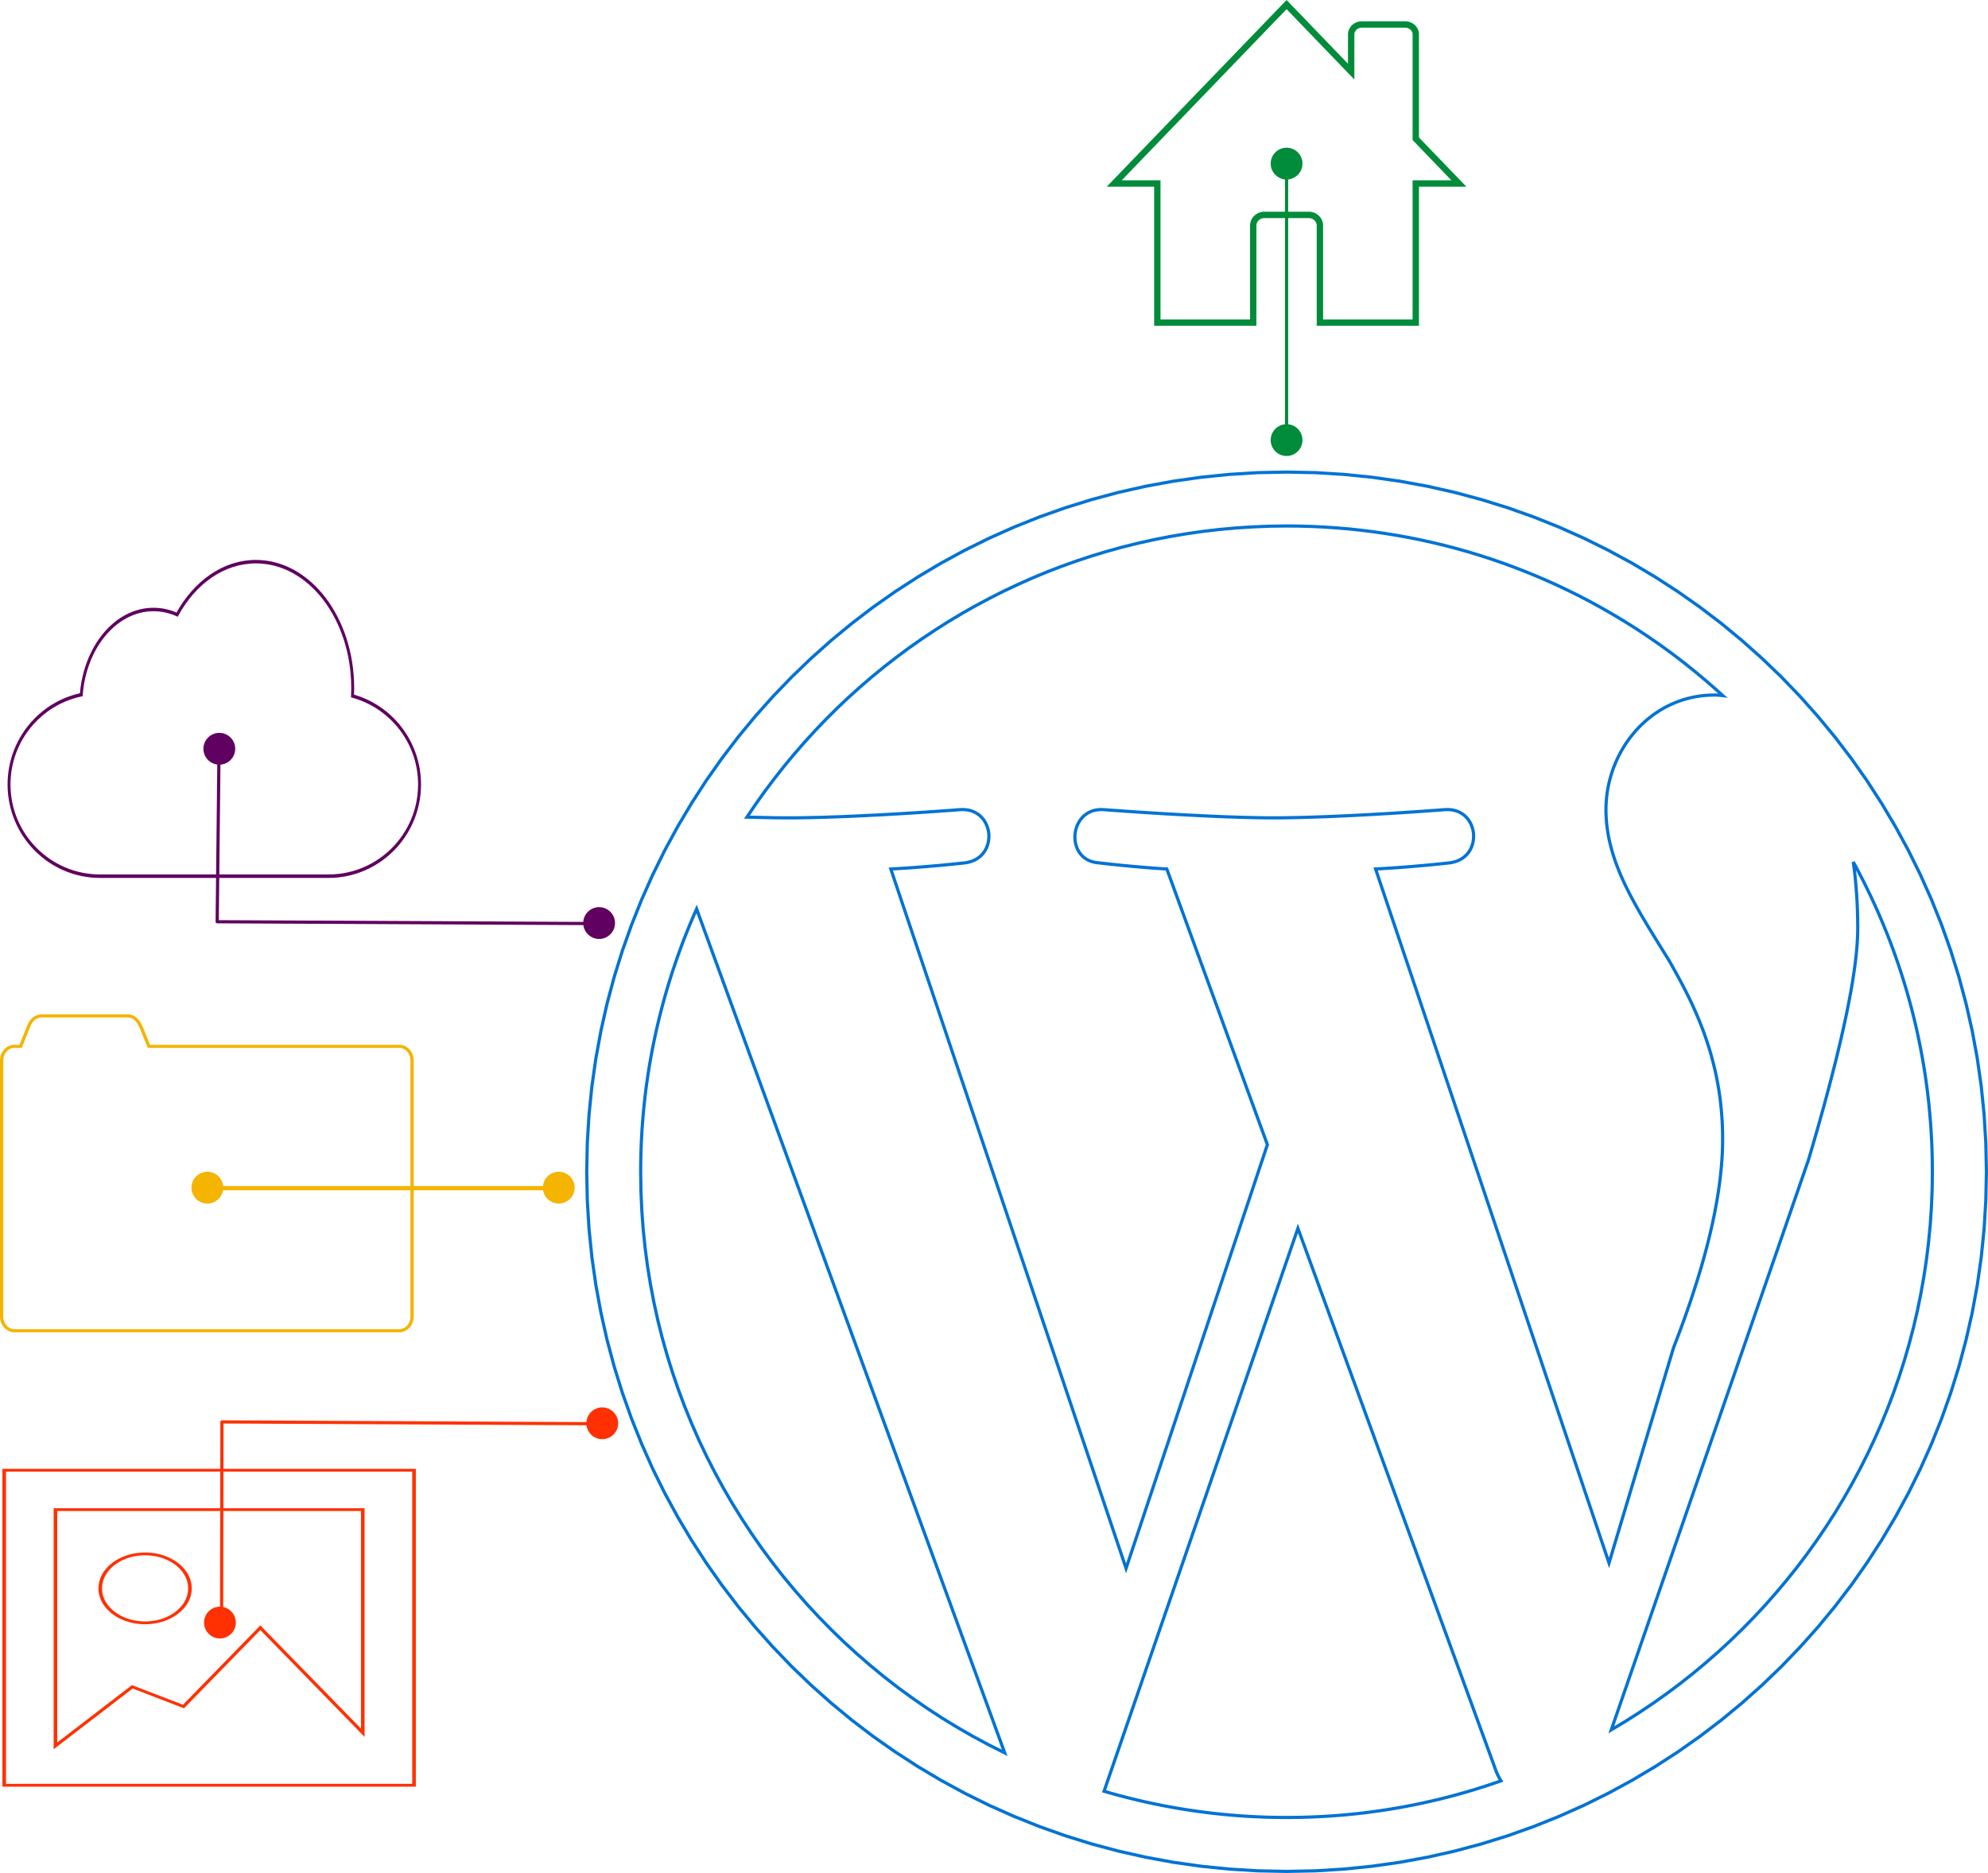 <svg xmlns="http://www.w3.org/2000/svg" xmlns:xlink="http://www.w3.org/1999/xlink" width="624.94" height="588.94" class="wordpress-animated-bg" version="1.1" viewBox="0 0 624.94 588.94"><defs><path id="a" d="m516.98 160.73 8.87 0.9 8.77 1.25 8.65 1.59 8.53 1.92 8.4 2.26 8.27 2.57 8.12 2.88 7.97 3.19 7.82 3.49 7.65 3.78 7.48 4.06 7.31 4.35 7.11 4.61 6.93 4.87 6.73 5.13 6.51 5.38 6.31 5.63 6.09 5.85 5.85 6.09 5.62 6.3 5.38 6.52 5.14 6.73 4.87 6.92 4.61 7.12 4.34 7.3 4.07 7.49 3.78 7.65 3.49 7.81 3.19 7.98 2.88 8.12 2.57 8.27 2.25 8.4 1.93 8.53 1.59 8.65 1.25 8.77 0.9 8.87 0.54 8.97 0.19 9.07-0.19 9.07-0.54 8.98-0.9 8.87-1.25 8.77-1.59 8.65-1.93 8.53-2.25 8.41-2.57 8.26-2.88 8.13-3.19 7.97-3.49 7.82-3.78 7.65-4.07 7.48-4.34 7.3-4.61 7.12-4.87 6.92-5.13 6.73-5.38 6.52-5.63 6.3-5.85 6.09-6.09 5.86-6.3 5.62-6.52 5.38-6.73 5.13-6.92 4.87-7.12 4.61-7.3 4.34-7.49 4.07-7.65 3.78-7.81 3.48-7.98 3.19-8.12 2.89-8.27 2.57-8.4 2.25-8.53 1.92-8.65 1.59-8.77 1.25-8.87 0.9-8.97 0.55-9.07 0.18-9.07-0.18-8.98-0.55-8.87-0.9-8.77-1.25-8.65-1.59-8.53-1.92-8.41-2.25-8.26-2.57-8.13-2.89-7.97-3.19-7.82-3.48-7.65-3.78-7.48-4.07-7.3-4.34-7.12-4.61-6.93-4.87-6.72-5.13-6.52-5.38-6.31-5.63-6.08-5.85-5.86-6.09-5.62-6.3-5.38-6.52-5.13-6.73-4.87-6.92-4.61-7.12-4.34-7.3-4.07-7.48-3.78-7.65-3.48-7.82-3.19-7.97-2.89-8.13-2.57-8.26-2.25-8.41-1.92-8.53-1.59-8.65-1.25-8.77-0.9-8.87-0.55-8.98-0.18-9.07 0.18-9.07 0.55-8.97 0.9-8.87 1.25-8.77 1.59-8.65 1.92-8.53 2.25-8.4 2.57-8.27 2.89-8.12 3.19-7.98 3.48-7.81 3.78-7.65 4.07-7.49 4.34-7.3 4.61-7.12 4.87-6.92 5.13-6.73 5.38-6.52 5.62-6.3 5.86-6.09 6.08-5.85 6.31-5.63 6.52-5.38 6.72-5.13 6.93-4.87 7.12-4.61 7.3-4.35 7.48-4.06 7.65-3.78 7.82-3.49 7.97-3.19 8.13-2.88 8.26-2.57 8.41-2.26 8.53-1.92 8.65-1.59 8.77-1.25 8.87-0.9 8.98-0.55 9.07-0.18 9.07 0.18zm-74.04 414.46 1.37 0.39 1.37 0.38 1.38 0.37 1.38 0.35 1.39 0.35 2.78 0.68 1.4 0.32 1.4 0.31 1.4 0.3 2.82 0.58 1.41 0.27 2.84 0.52 1.43 0.24 2.86 0.46 1.43 0.21 1.44 0.21 1.44 0.19 1.45 0.18 1.44 0.18 1.45 0.16 1.46 0.16 1.46 0.14 1.46 0.13 1.46 0.12 1.47 0.12 1.46 0.1 1.48 0.09 1.47 0.08 1.48 0.07 1.48 0.06 1.48 0.05 1.49 0.03 1.48 0.03 1.49 0.02h1.5l1.77-0.01 1.77-0.02 1.76-0.04 1.76-0.05 1.75-0.07 1.76-0.08 1.74-0.1 1.75-0.11 1.74-0.13 1.73-0.14 1.74-0.16 1.72-0.17 1.73-0.18 1.72-0.2 1.71-0.22 1.71-0.23 1.71-0.24 1.7-0.26 1.7-0.27 1.69-0.28 1.69-0.3 3.36-0.64 1.67-0.34 1.67-0.36 1.66-0.37 1.66-0.38 1.65-0.39 1.64-0.41 1.65-0.42 1.63-0.44 1.63-0.45 1.63-0.46 1.62-0.48 1.61-0.48 1.61-0.51 1.6-0.51 1.6-0.53 1.59-0.54 1.58-0.55-0.04-0.06-0.04-0.07-0.04-0.06-0.04-0.07-0.03-0.06-0.04-0.07-0.04-0.06-0.04-0.07-0.04-0.06-0.08-0.14-0.03-0.06-0.08-0.14-0.04-0.06-0.03-0.07-0.08-0.14-0.03-0.07-0.04-0.06-0.04-0.07-0.03-0.07-0.04-0.07-0.03-0.07-0.04-0.07-0.03-0.07-0.04-0.07-0.03-0.07-0.04-0.07-0.03-0.07-0.03-0.08-0.04-0.07-0.03-0.07-0.03-0.08-0.03-0.07-0.04-0.07-0.03-0.08-0.03-0.07-0.03-0.08-0.03-0.07-62.41-170.97-60.94 177.01zm-131.11-274.02-0.8 1.92-0.78 1.93-0.76 1.94-0.74 1.95-0.72 1.96-0.7 1.96-0.68 1.98-0.67 1.99-0.64 1.99-0.62 2-0.61 2.01-0.58 2.02-0.56 2.03-0.54 2.04-0.52 2.04-0.5 2.06-0.49 2.06-0.45 2.07-0.44 2.08-0.42 2.08-0.39 2.09-0.38 2.1-0.35 2.11-0.33 2.11-0.31 2.13-0.29 2.12-0.26 2.14-0.24 2.14-0.22 2.15-0.2 2.16-0.17 2.16-0.16 2.17-0.12 2.17-0.11 2.19-0.08 2.18-0.06 2.2-0.04 2.2-0.01 2.2 0.09 6.01 0.26 5.96 0.43 5.92 0.6 5.87 0.76 5.82 0.93 5.76 1.09 5.71 1.24 5.66 1.4 5.59 1.56 5.53 1.71 5.47 1.85 5.39 2 5.33 2.15 5.26 2.28 5.18 2.43 5.11 2.56 5.02 2.7 4.95 2.83 4.86 2.96 4.77 3.08 4.68 3.21 4.6 3.33 4.49 3.45 4.41 3.57 4.3 3.68 4.2 3.8 4.1 3.91 3.99 4.01 3.89 4.12 3.77 4.22 3.66 4.32 3.55 4.42 3.43 4.52 3.3 4.61 3.19 4.7 3.06 4.79 2.93 4.87 2.8 4.96 2.67 5.04 2.53-96.85-265.36-0.84 1.9zm365.39-17.61 0.12 0.98 0.07 0.5 0.05 0.49 0.12 1 0.05 0.5 0.06 0.5 0.05 0.5 0.1 1.02 0.04 0.51 0.05 0.51 0.04 0.51 0.08 1.04 0.04 0.51 0.04 0.53 0.06 1.04 0.04 0.53 0.03 0.53 0.02 0.53 0.03 0.53 0.02 0.53 0.03 0.54 0.04 1.08 0.01 0.54 0.02 0.54 0.01 0.55 0.02 0.55 0.01 0.55v0.55l0.01 0.55 0.01 0.56v1.12l-0.01 1.04-0.03 1.09-0.05 1.13-0.07 1.17-0.08 1.21-0.11 1.24-0.12 1.29-0.15 1.32-0.16 1.37-0.19 1.4-0.2 1.45-0.22 1.48-0.24 1.52-0.26 1.56-0.28 1.6-0.3 1.64-0.32 1.68-0.34 1.72-0.36 1.76-0.38 1.8-0.39 1.84-0.42 1.88-0.43 1.91-0.46 1.96-0.47 1.99-0.49 2.04-0.51 2.07-0.54 2.12-0.55 2.15-0.57 2.19-0.59 2.23-0.6 2.27-0.63 2.31-0.65 2.35-0.67 2.39-0.68 2.43-0.71 2.47-0.72 2.51-0.75 2.55-0.76 2.58-62.01 179.29 4.49-2.69 4.41-2.81 4.34-2.91 4.25-3.02 4.18-3.13 4.08-3.23 4.01-3.34 3.91-3.43 3.83-3.53 3.73-3.63 3.64-3.72 3.55-3.81 3.44-3.91 3.35-3.99 3.25-4.07 3.14-4.16 3.04-4.25 2.93-4.32 2.82-4.4 2.71-4.48 2.59-4.56 2.48-4.62 2.37-4.7 2.24-4.76 2.13-4.83 2-4.9 1.88-4.96 1.75-5.02 1.62-5.08 1.49-5.14 1.36-5.19 1.22-5.24 1.08-5.3 0.95-5.35 0.81-5.39 0.66-5.44 0.53-5.48 0.37-5.52 0.23-5.56 0.07-5.6-0.02-2.65-0.05-2.64-0.08-2.62-0.12-2.62-0.15-2.61-0.18-2.6-0.22-2.6-0.24-2.58-0.28-2.57-0.31-2.57-0.35-2.55-0.37-2.54-0.41-2.53-0.44-2.53-0.47-2.51-0.5-2.5-0.53-2.49-0.56-2.48-0.59-2.46-0.62-2.46-0.65-2.44-0.68-2.43-0.71-2.42-0.73-2.4-0.77-2.4-0.8-2.38-0.82-2.36-0.85-2.36-0.88-2.34-0.91-2.32-0.94-2.31-0.96-2.3-0.99-2.29-1.02-2.26-1.04-2.26-1.08-2.24-1.09-2.22-1.13-2.21-1.15-2.2-1.17-2.17 0.06 0.48zm-188.85-106.33-5.24 0.33-5.19 0.47-5.16 0.6-5.12 0.73-5.08 0.85-5.03 0.98-4.99 1.1-4.94 1.22-4.89 1.34-4.84 1.46-4.8 1.58-4.73 1.69-4.69 1.8-4.62 1.92-4.57 2.03-4.51 2.13-4.44 2.25-4.39 2.34-4.32 2.45-4.25 2.55-4.18 2.66-4.11 2.75-4.05 2.84-3.97 2.95-3.89 3.03-3.82 3.13-3.74 3.22-3.66 3.3-3.58 3.39-3.49 3.48-3.41 3.56-3.33 3.65-3.23 3.72-3.15 3.8-3.06 3.88-2.96 3.95-2.87 4.03-2.77 4.1 0.36 0.01 0.35 0.01 0.36 0.01 1.75 0.05h0.35l0.34 0.01 0.35 0.01 1.02 0.03h0.34l0.34 0.01 0.33 0.01h0.33l0.34 0.01 0.33 0.01h0.32l0.33 0.01 0.32 0.01h0.32l0.32 0.01h0.32l0.32 0.01h0.62l0.31 0.01h0.62l0.3 0.01h3.67l1.66-0.01 1.69-0.03 1.72-0.03 1.75-0.04 1.77-0.04 1.79-0.06 1.8-0.06 1.81-0.06 1.82-0.07 5.46-0.24 1.8-0.09 1.79-0.09 1.76-0.09 1.75-0.09 1.72-0.1 1.68-0.1 1.65-0.09 1.61-0.1 1.57-0.1 1.52-0.09 1.47-0.1 1.4-0.09 1.35-0.09 1.29-0.09 1.21-0.08 1.14-0.08 1.07-0.08 0.98-0.07 0.9-0.06 0.81-0.06 0.71-0.05 0.61-0.05 0.52-0.04 0.4-0.03 0.3-0.02 0.18-0.02h0.06l0.8-0.02 0.76 0.05 0.73 0.1 0.69 0.16 0.65 0.2 0.62 0.25 0.58 0.3 0.54 0.34 0.51 0.38 0.46 0.42 0.43 0.45 0.39 0.47 0.35 0.51 0.31 0.53 0.27 0.55 0.23 0.57 0.19 0.58 0.16 0.6 0.11 0.61 0.07 0.61 0.02 0.62-0.01 0.61-0.05 0.62-0.1 0.61-0.13 0.6-0.18 0.59-0.23 0.57-0.26 0.56-0.31 0.54-0.35 0.52-0.4 0.49-0.43 0.46-0.49 0.43-0.52 0.39-0.58 0.36-0.61 0.31-0.66 0.28-0.71 0.22-0.75 0.18-0.8 0.13h-0.08l-0.1 0.02-0.14 0.01-0.18 0.02-0.21 0.03-0.25 0.02-0.28 0.03-0.32 0.04-0.35 0.03-0.39 0.05-0.41 0.04-0.45 0.04-0.47 0.05-0.5 0.05-0.53 0.06-0.56 0.05-0.58 0.06-0.61 0.06-0.63 0.06-0.65 0.06-0.68 0.06-0.69 0.06-0.72 0.06-0.74 0.07-0.75 0.06-0.78 0.07-0.78 0.06-0.81 0.07-0.82 0.06-0.83 0.06-0.85 0.07-1.72 0.12-0.88 0.06-0.89 0.06-0.9 0.05-0.9 0.06-0.91 0.05-0.92 0.05 73.96 219.91 44.42-133.23-31.61-86.68-0.82-0.05-0.81-0.05-0.82-0.06-0.8-0.05-0.81-0.06-1.58-0.12-0.78-0.06-0.77-0.07-0.76-0.06-0.74-0.06-0.74-0.07-0.72-0.06-0.71-0.07-0.69-0.06-0.68-0.07-0.66-0.06-0.64-0.06-0.63-0.06-0.6-0.06-0.59-0.06-0.56-0.06-0.54-0.06-0.52-0.05-0.49-0.06-0.47-0.05-0.44-0.05-0.41-0.04-0.39-0.04-0.36-0.05-0.33-0.03-0.29-0.04-0.27-0.03-0.23-0.02-0.2-0.03-0.17-0.02-0.13-0.01-0.09-0.02h-0.08l-0.8-0.08-0.75-0.14-0.7-0.18-0.66-0.24-0.62-0.29-0.57-0.33-0.53-0.38-0.48-0.41-0.44-0.44-0.39-0.48-0.35-0.51-0.31-0.54-0.27-0.55-0.22-0.58-0.18-0.59-0.14-0.61-0.1-0.61-0.05-0.63-0.02-0.62 0.03-0.63 0.07-0.63 0.11-0.62 0.15-0.61 0.19-0.6 0.23-0.59 0.27-0.56 0.31-0.55 0.35-0.52 0.39-0.49 0.42-0.47 0.47-0.43 0.5-0.39 0.54-0.36 0.59-0.31 0.61-0.26 0.66-0.22 0.69-0.16 0.73-0.11 0.77-0.05 0.8 0.02h0.06l0.19 0.02 0.3 0.02 0.41 0.03 0.52 0.04 0.62 0.05 0.73 0.05 0.81 0.06 0.91 0.06 1 0.07 1.07 0.08 1.16 0.08 1.22 0.08 1.3 0.09 1.35 0.09 1.42 0.09 1.47 0.1 1.53 0.09 1.57 0.1 1.61 0.1 1.65 0.09 1.68 0.1 1.71 0.1 1.73 0.09 1.76 0.09 1.77 0.09 1.78 0.09 1.79 0.08 1.78 0.08 1.79 0.08 1.78 0.07 1.77 0.06 1.75 0.06 1.74 0.06 1.71 0.04 1.68 0.04 1.65 0.03 1.61 0.03 1.56 0.01h3.14l1.65-0.01 1.69-0.03 1.72-0.03 1.75-0.04 1.76-0.04 1.79-0.06 3.62-0.12 1.82-0.07 3.64-0.16 1.81-0.08 1.8-0.09 1.79-0.09 1.77-0.09 1.74-0.09 1.72-0.1 1.69-0.1 1.65-0.09 1.61-0.1 1.57-0.1 1.52-0.09 1.46-0.1 1.41-0.09 1.35-0.09 1.29-0.09 1.21-0.08 1.15-0.08 1.06-0.08 0.98-0.07 0.9-0.06 0.81-0.06 0.71-0.05 0.62-0.05 0.51-0.04 0.41-0.03 0.29-0.02 0.18-0.02h0.06l0.8-0.02 0.77 0.05 0.72 0.1 0.7 0.16 0.65 0.2 0.62 0.25 0.57 0.3 0.55 0.34 0.5 0.38 0.46 0.42 0.43 0.45 0.39 0.47 0.35 0.51 0.31 0.53 0.27 0.55 0.23 0.57 0.19 0.58 0.15 0.6 0.11 0.61 0.07 0.61 0.02 0.62-0.01 0.61-0.06 0.62-0.09 0.61-0.14 0.6-0.18 0.59-0.22 0.57-0.27 0.56-0.31 0.54-0.35 0.52-0.4 0.49-0.44 0.46-0.48 0.43-0.53 0.39-0.57 0.36-0.61 0.31-0.67 0.28-0.7 0.22-0.75 0.18-0.8 0.13h-0.08l-0.1 0.02-0.14 0.01-0.18 0.02-0.21 0.03-0.25 0.02-0.28 0.03-0.32 0.04-0.35 0.03-0.38 0.05-0.41 0.04-0.45 0.04-0.47 0.05-0.5 0.05-0.53 0.06-0.56 0.05-0.58 0.06-0.6 0.06-0.63 0.06-0.66 0.06-0.67 0.06-0.7 0.06-0.71 0.06-0.74 0.07-0.75 0.06-0.77 0.07-0.79 0.06-0.81 0.07-0.82 0.06-0.83 0.06-0.84 0.07-0.86 0.06-0.87 0.06-0.88 0.06-0.89 0.06-0.89 0.05-0.91 0.06-1.82 0.1 73.38 218.23 20.26-67.64 0.76-1.97 0.74-1.95 0.73-1.94 0.7-1.92 0.69-1.91 0.66-1.88 0.65-1.87 0.63-1.86 0.6-1.83 0.59-1.82 0.57-1.8 0.55-1.79 0.53-1.76 0.52-1.75 0.49-1.74 0.47-1.71 0.46-1.7 0.43-1.69 0.42-1.66 0.39-1.65 0.38-1.64 0.36-1.61 0.34-1.6 0.32-1.58 0.29-1.57 0.29-1.54 0.26-1.53 0.24-1.52 0.22-1.5 0.2-1.48 0.19-1.46 0.16-1.45 0.15-1.43 0.12-1.41 0.11-1.4 0.09-1.38 0.07-1.36 0.04-1.35 0.03-1.33 0.01-1.31-0.01-1.87-0.05-1.84-0.08-1.81-0.12-1.78-0.14-1.76-0.17-1.73-0.2-1.7-0.23-1.67-0.25-1.65-0.28-1.63-0.3-1.6-0.33-1.57-0.35-1.55-0.37-1.52-0.39-1.5-0.4-1.48-0.43-1.46-0.45-1.43-0.46-1.41-0.47-1.38-0.49-1.37-0.51-1.34-0.52-1.32-0.52-1.31-0.54-1.28-0.55-1.26-0.56-1.24-0.56-1.23-0.57-1.2-0.58-1.19-0.58-1.16-0.59-1.15-0.59-1.14-0.59-1.11-0.59-1.1-0.59-1.08-0.59-1.07-0.59-1.05-0.58-1.04-0.58-1.02-0.77-1.25-0.77-1.24-0.76-1.23-0.76-1.22-0.75-1.22-0.74-1.2-0.74-1.21-0.73-1.19-0.72-1.19-0.71-1.18-0.7-1.18-0.69-1.18-0.67-1.17-0.66-1.17-0.65-1.16-0.63-1.17-0.62-1.16-0.6-1.16-0.58-1.16-0.57-1.15-0.54-1.16-0.53-1.16-0.5-1.16-0.48-1.16-0.46-1.17-0.44-1.16-0.41-1.17-0.38-1.17-0.36-1.18-0.34-1.18-0.3-1.19-0.28-1.19-0.25-1.19-0.21-1.21-0.19-1.21-0.16-1.22-0.12-1.22-0.08-1.23-0.06-1.25-0.02-1.25 0.03-1.39 0.08-1.39 0.13-1.39 0.18-1.37 0.23-1.36 0.28-1.35 0.33-1.34 0.37-1.32 0.42-1.3 0.47-1.29 0.52-1.26 0.55-1.24 0.6-1.23 0.65-1.19 0.68-1.17 0.73-1.15 0.77-1.11 0.81-1.08 0.85-1.05 0.88-1.02 0.92-0.99 0.96-0.94 1-0.91 1.03-0.87 1.06-0.83 1.1-0.78 1.14-0.75 1.16-0.69 1.19-0.65 1.23-0.6 1.25-0.55 1.29-0.5 1.31-0.45 1.34-0.39 1.37-0.33 1.39-0.28 1.42-0.22 1.44-0.16 1.46-0.09 1.49-0.04h0.07l0.06 0.01h0.33l0.06 0.01h0.13l0.07 0.01h0.13l0.06 0.01h0.07l0.06 0.01h0.13l0.07 0.01h0.07l0.06 0.01 0.07 0.01h0.06l0.07 0.01h0.06l0.07 0.01h0.06l0.07 0.01 0.06 0.01 0.13 0.01h0.07l0.06 0.01h0.07l0.06 0.01 0.07 0.01h0.06l0.07 0.01h0.06l0.07 0.01-2.73-2.46-2.78-2.41-2.82-2.36-2.86-2.31-2.9-2.26-2.95-2.21-2.98-2.15-3.03-2.1-3.07-2.05-3.1-1.99-3.15-1.94-3.18-1.88-3.22-1.83-3.25-1.77-3.29-1.71-3.33-1.65-3.35-1.59-3.4-1.53-3.42-1.47-3.46-1.41-3.49-1.35-3.52-1.29-3.55-1.22-3.58-1.16-3.6-1.09-3.64-1.03-3.66-0.96-3.69-0.89-3.72-0.83-3.74-0.76-3.76-0.68-3.79-0.62-3.81-0.55-3.84-0.48-3.85-0.41-3.88-0.33-3.9-0.26-3.92-0.19-3.94-0.11-3.95-0.04-5.3 0.07z"/><path id="b" d="m239.06 63c20.27 0 36.71 18.01 36.71 40.22 0 0.84-0.02 1.67-0.07 2.49 14.64 3.38 25.41 14.69 25.41 28.13 0 16.1-15.46 29.16-34.53 29.16h-86.61c-19.07 0-34.53-13.06-34.53-29.16 0-14.04 11.75-25.76 27.39-28.53 1.41-15.22 13.13-27.1 27.4-27.1 3.13 0 6.14 0.57 8.95 1.63 6.66-10.2 17.56-16.84 29.88-16.84z"/><path id="c" d="m301.44 270.38c0 2.75-2.24 5-5 5s-5-2.25-5-5c0-2.76 2.24-5 5-5s5 2.24 5 5z"/><path id="e" d="m232.44 121c0 2.76-2.24 5-5 5s-5-2.24-5-5 2.24-5 5-5 5 2.24 5 5z"/><path id="f" d="m519.25 22.38v-0.13l0.02-0.26 0.02-0.12 0.03-0.12 0.03-0.13 0.03-0.11 0.04-0.12 0.05-0.12 0.1-0.22 0.12-0.22 0.21-0.3 0.08-0.1 0.09-0.09 0.08-0.09 0.09-0.08 0.1-0.09 0.09-0.08 0.1-0.07 0.11-0.08 0.1-0.07 0.22-0.12 0.12-0.06 0.36-0.15 0.13-0.04 0.12-0.04 0.26-0.06 0.14-0.02 0.13-0.02 0.28-0.02h13.82l0.13 0.01 0.14 0.01 0.14 0.02 0.13 0.02 0.26 0.06 0.13 0.04 0.12 0.04 0.36 0.15 0.12 0.06 0.22 0.12 0.11 0.07 0.1 0.08 0.1 0.07 0.1 0.08 0.09 0.09 0.09 0.08 0.09 0.09 0.08 0.09 0.08 0.1 0.21 0.3 0.18 0.33 0.04 0.11 0.05 0.12 0.04 0.12 0.03 0.11 0.03 0.13 0.03 0.12 0.02 0.12 0.02 0.26v32.94l13.54 14.06h-13.54v43.75h-30.14v-30.64l-0.01-0.13-0.01-0.14-0.02-0.14-0.06-0.26-0.04-0.13-0.04-0.12-0.04-0.13-0.05-0.12-0.12-0.24-0.06-0.11-0.07-0.11-0.08-0.11-0.07-0.11-0.08-0.1-0.18-0.2-0.09-0.09-0.2-0.18-0.1-0.08-0.11-0.08-0.11-0.07-0.11-0.08-0.48-0.24-0.13-0.04-0.13-0.05-0.13-0.04-0.13-0.03-0.28-0.06-0.14-0.02-0.28-0.02h-14.26l-0.15 0.01-0.14 0.01-0.14 0.02-0.13 0.03-0.14 0.03-0.13 0.03-0.14 0.04-0.12 0.05-0.13 0.04-0.12 0.06-0.13 0.06-0.12 0.06-0.11 0.06-0.11 0.08-0.11 0.07-0.11 0.08-0.1 0.08-0.2 0.18-0.09 0.09-0.18 0.2-0.08 0.1-0.08 0.11-0.21 0.33-0.06 0.12-0.1 0.24-0.05 0.13-0.04 0.12-0.09 0.39-0.02 0.14-0.01 0.14-0.01 0.13-0.01 0.14v30.35l0.01 0.14v0.01h-30.15v-43.75h-13.54l54.17-56.25 20.31 21.09z"/><path id="g" d="m503.94 63c0 2.76-2.24 5-5 5s-5-2.24-5-5 2.24-5 5-5 5 2.24 5 5z"/><path id="h" d="m503.94 149.94c0 2.76-2.24 5-5 5s-5-2.24-5-5 2.24-5 5-5 5 2.24 5 5z"/><path id="i" d="M 498.94,149.94 V 63"/><path id="j" d="m31.9 665v-130h132v130zm16.5-16.25 24.75-24.37 16.5 8.12 24.75-32.5 33 43.33v-92.08h-99zm30.06-79.17 0.58 0.06 0.58 0.08 0.57 0.1 0.56 0.12 0.55 0.15 0.54 0.17 0.53 0.18 0.53 0.21 0.51 0.22 0.5 0.25 0.49 0.26 0.48 0.28 0.47 0.3 0.45 0.31 0.44 0.34 0.43 0.34 0.42 0.37 0.4 0.38 0.38 0.39 0.37 0.41 0.35 0.42 0.34 0.43 0.32 0.45 0.3 0.46 0.29 0.47 0.26 0.49 0.25 0.49 0.23 0.51 0.21 0.51 0.19 0.53 0.17 0.53 0.14 0.54 0.13 0.55 0.11 0.56 0.08 0.57 0.06 0.57 0.03 0.58 0.01 0.59-0.01 0.59-0.03 0.58-0.06 0.57-0.08 0.57-0.11 0.56-0.13 0.55-0.14 0.54-0.17 0.53-0.19 0.53-0.21 0.51-0.23 0.51-0.25 0.49-0.26 0.49-0.29 0.47-0.3 0.46-0.32 0.45-0.34 0.43-0.35 0.42-0.37 0.41-0.38 0.39-0.4 0.38-0.42 0.37-0.43 0.34-0.44 0.34-0.45 0.31-0.47 0.3-0.48 0.28-0.49 0.26-0.5 0.25-0.51 0.22-0.53 0.21-0.53 0.18-0.54 0.17-0.55 0.15-0.56 0.12-0.57 0.1-0.58 0.08-0.58 0.06-0.59 0.04-0.59 0.01-0.6-0.01-0.59-0.04-0.58-0.06-0.57-0.08-0.57-0.1-0.56-0.12-0.55-0.15-0.55-0.17-0.53-0.18-0.52-0.21-0.52-0.22-0.5-0.25-0.49-0.26-0.48-0.28-0.47-0.3-0.45-0.31-0.44-0.34-0.43-0.34-0.41-0.37-0.4-0.38-0.39-0.39-0.37-0.41-0.35-0.42-0.33-0.43-0.32-0.45-0.31-0.46-0.28-0.47-0.27-0.49-0.25-0.49-0.23-0.51-0.21-0.51-0.18-0.53-0.17-0.53-0.15-0.54-0.13-0.55-0.1-0.56-0.08-0.57-0.06-0.57-0.04-0.58-0.01-0.59 0.01-0.59 0.04-0.58 0.06-0.57 0.08-0.57 0.1-0.56 0.13-0.55 0.15-0.54 0.17-0.53 0.18-0.53 0.21-0.51 0.23-0.51 0.25-0.49 0.27-0.49 0.28-0.47 0.31-0.46 0.32-0.45 0.33-0.43 0.35-0.42 0.37-0.41 0.39-0.39 0.4-0.38 0.41-0.37 0.43-0.34 0.44-0.34 0.45-0.31 0.47-0.3 0.48-0.28 0.49-0.26 0.5-0.25 0.52-0.22 0.52-0.21 0.53-0.18 0.55-0.17 0.55-0.15 0.56-0.12 0.57-0.1 0.57-0.08 0.58-0.06 0.59-0.04 0.6-0.01 0.59 0.01z"/><path id="k" d="m103.4 595c0 2.76-2.24 5-5 5s-5-2.24-5-5 2.24-5 5-5 5 2.24 5 5z"/><path id="l" d="m420.18 595c0 2.76-2.24 5-5 5s-5-2.24-5-5 2.24-5 5-5 5 2.24 5 5z"/><path id="n" d="m46.99 330.01 0.32 0.04 0.3 0.06 0.15 0.04 0.14 0.04 0.26 0.1 0.13 0.06 0.13 0.07 0.12 0.07 0.11 0.07 0.12 0.08 0.11 0.08 0.11 0.09 0.1 0.09 0.3 0.3 0.27 0.33 0.09 0.12 0.16 0.24 0.09 0.13 0.08 0.13 0.07 0.13 0.16 0.28 0.07 0.14 0.08 0.14 0.07 0.15 0.07 0.14 0.08 0.15 0.07 0.15 0.07 0.16 0.07 0.15 2.24 5.93h75.19l0.16 0.01 0.15 0.02 0.16 0.02 0.3 0.08 0.14 0.04 0.15 0.06 0.28 0.12 0.14 0.07 0.26 0.16 0.13 0.09 0.36 0.3 0.12 0.11 0.11 0.12 0.2 0.24 0.1 0.13 0.1 0.14 0.09 0.14 0.16 0.28 0.08 0.15 0.07 0.16 0.06 0.15 0.07 0.17 0.05 0.16 0.1 0.34 0.04 0.17 0.03 0.17 0.03 0.18 0.04 0.36v0.19l0.01 0.18v81.3l-0.01 0.19v0.18l-0.02 0.19-0.02 0.18-0.03 0.17-0.03 0.18-0.04 0.17-0.1 0.34-0.05 0.16-0.07 0.16-0.06 0.16-0.07 0.15-0.16 0.3-0.08 0.14-0.09 0.14-0.3 0.39-0.1 0.12-0.11 0.11-0.24 0.22-0.12 0.1-0.12 0.09-0.26 0.18-0.13 0.07-0.28 0.14-0.14 0.06-0.15 0.05-0.14 0.05-0.15 0.04-0.15 0.03-0.16 0.03-0.15 0.02-0.16 0.01h-115.63l-0.15-0.01-0.16-0.02-0.3-0.06-0.15-0.04-0.15-0.05-0.14-0.05-0.14-0.06-0.28-0.14-0.13-0.07-0.39-0.27-0.12-0.1-0.12-0.11-0.22-0.22-0.11-0.12-0.2-0.26-0.09-0.13-0.18-0.28-0.08-0.15-0.14-0.3-0.07-0.16-0.12-0.32-0.05-0.17-0.08-0.34-0.03-0.18-0.03-0.17-0.02-0.18-0.02-0.19-0.01-0.18v-81.67l0.01-0.19 0.04-0.36 0.03-0.18 0.03-0.17 0.08-0.34 0.05-0.17 0.06-0.16 0.06-0.17 0.07-0.15 0.07-0.16 0.07-0.15 0.08-0.14 0.27-0.42 0.1-0.13 0.1-0.12 0.22-0.24 0.11-0.11 0.24-0.2 0.13-0.1 0.13-0.09 0.26-0.16 0.14-0.07 0.42-0.18 0.45-0.12 0.15-0.02 0.16-0.02 0.15-0.01h2.01l2.24-5.93 0.05-0.15 0.06-0.16 0.05-0.15 0.06-0.15 0.06-0.14 0.07-0.15 0.06-0.14 0.21-0.42 0.08-0.13 0.07-0.13 0.09-0.13 0.08-0.12 0.09-0.12 0.08-0.12 0.1-0.11 0.09-0.11 0.1-0.11 0.2-0.2 0.11-0.1 0.11-0.09 0.12-0.09 0.11-0.08 0.12-0.08 0.13-0.07 0.12-0.07 0.13-0.07 0.14-0.06 0.28-0.1 0.15-0.04 0.14-0.04 0.32-0.06 0.32-0.04 0.17-0.01h25.81z"/><path id="o" d="m76.68 385c0 2.76-2.24 5-5 5s-5-2.24-5-5 2.24-5 5-5 5 2.24 5 5z"/><path id="p" d="m273.96 385c0 2.76-2.24 5-5 5s-5-2.24-5-5 2.24-5 5-5 5 2.24 5 5z"/><path id="q" d="m270.05 385h-198.37"/></defs><use width="100%" height="100%" fill-opacity="0" transform="translate(-94.495 -11.558)" xlink:href="#b"/><g transform="translate(-94.495 -11.558)"><use width="100%" height="100%" fill-opacity="0" stroke="#0273d4" class="wp-line" xlink:href="#a"/></g><g transform="translate(-94.495 -11.558)"><g><use width="100%" height="100%" fill="#008c3a" xlink:href="#h"/></g><g><use width="100%" height="100%" fill-opacity="0" stroke="#008c3a" class="green-line" xlink:href="#i"/></g><g><use width="100%" height="100%" fill="#008c3a" xlink:href="#g"/></g><use width="100%" height="100%" fill-opacity="0" stroke="#008c3a" stroke-width="2" xlink:href="#f"/></g><g transform="translate(-94.495 -11.558)"><g><use width="100%" height="100%" fill="#600060" stroke-width=".864" transform="translate(-13.608 31.42)" xlink:href="#c"/></g><g><path fill="none" stroke="#600060" stroke-linejoin="round" stroke-width="1" d="m283.31 301.97-120.54-0.582 0.577-54.171"/></g><g><use width="100%" height="100%" fill="#600060" transform="translate(-64,126)" xlink:href="#e"/></g><use width="100%" height="100%" fill-opacity="0" stroke="#600060" stroke-width="1.104" transform="matrix(.829 0 0 .989 -23.238 125.86)" xlink:href="#b"/></g><g transform="translate(-94.495 -11.558)"><g><use width="100%" height="100%" fill="#f4b400" transform="translate(1.185)" xlink:href="#p"/></g><g><g stroke-width="1.37" transform="matrix(.549 0 0 .971 120.34 11.327)"><use width="100%" height="100%" fill-opacity="0" stroke="#f4b400" stroke-width="1.37" class="yellow-line" xlink:href="#q"/></g></g><g><use width="100%" height="100%" fill="#f4b400" transform="translate(88)" xlink:href="#o"/></g><use width="100%" height="100%" fill-opacity="0" stroke="#f4b400" stroke-width=".981" transform="matrix(1.049 0 0 .99 85.561 4.3)" xlink:href="#n"/></g><g transform="translate(-94.495 -11.558)"><g><use width="100%" height="100%" fill="#ff3102" stroke-width=".801" transform="translate(65.23 -73.244)" xlink:href="#k"/></g><g><path fill="none" stroke="#ff3102" stroke-linejoin="round" stroke-width="1" d="m164.16 521.99 0.103-63.327 119.74 0.582"/></g><g><use width="100%" height="100%" fill="#ff3102" stroke-width=".791" transform="translate(-131.36 -135.9)" xlink:href="#l"/></g><use width="100%" height="100%" fill-opacity="0" stroke="#ff3102" stroke-width="1.159" transform="matrix(.976 0 0 .762 64.682 66.182)" xlink:href="#j"/></g></svg>